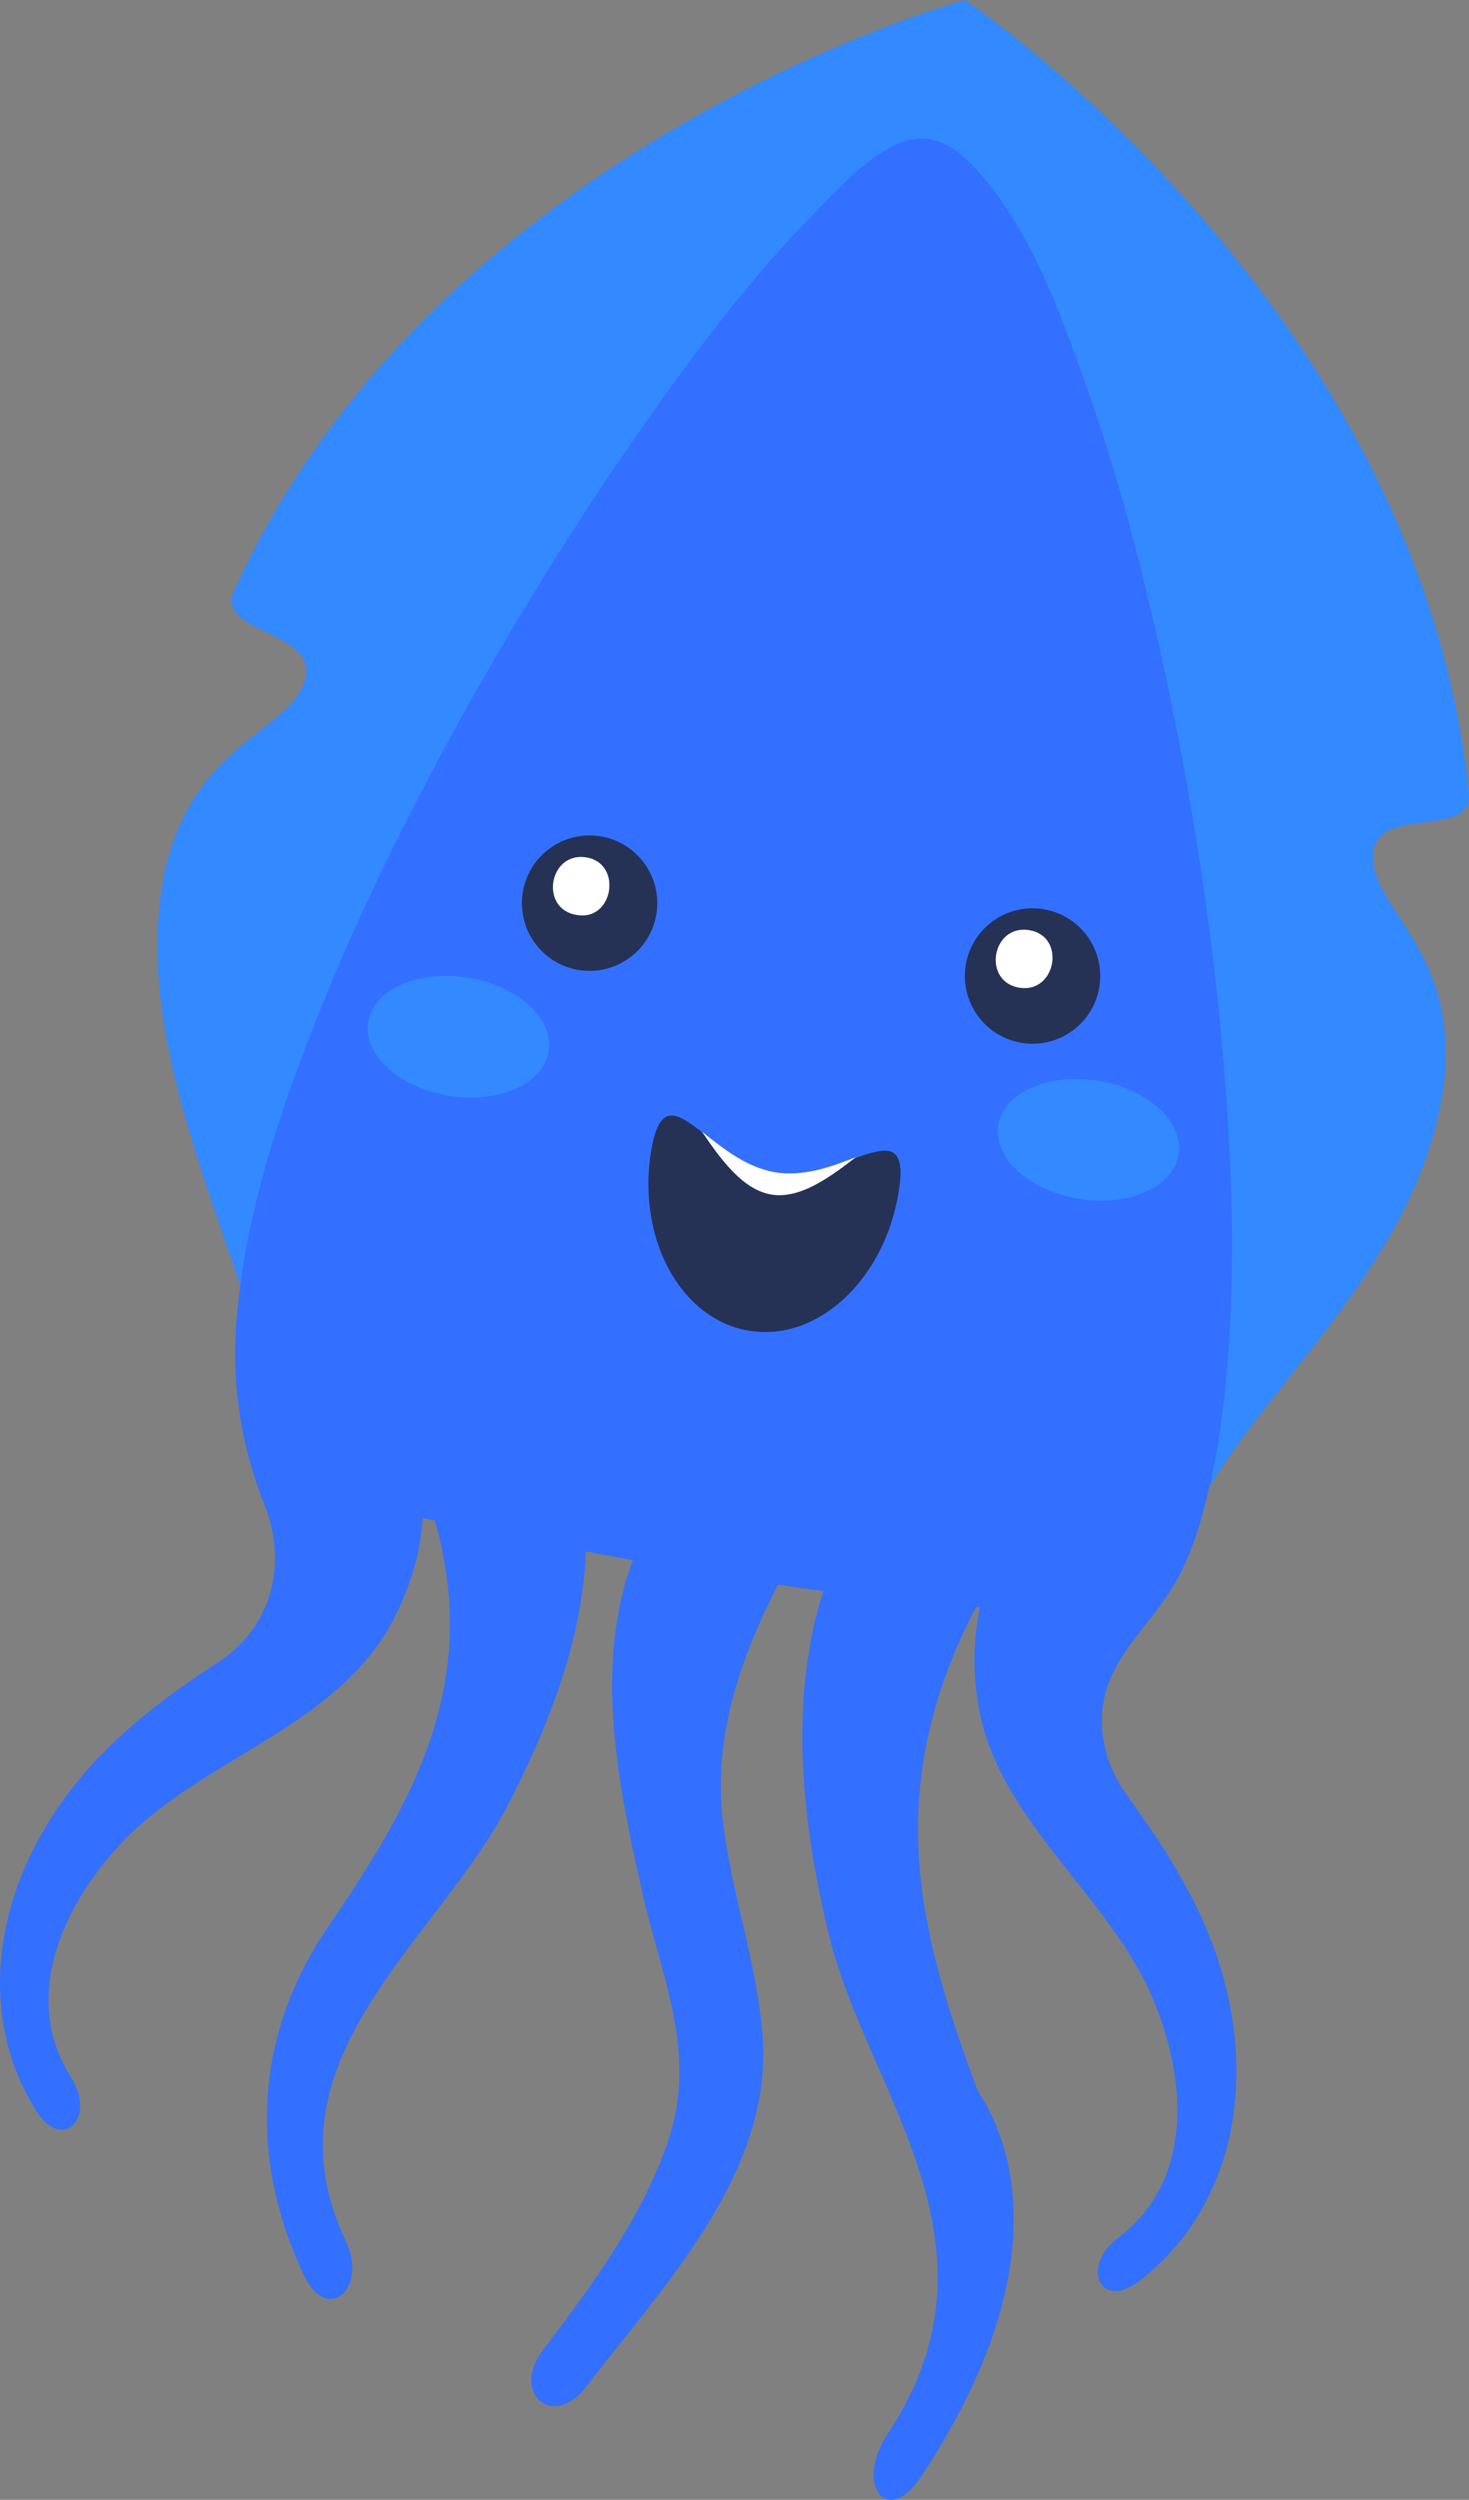 <?xml version="1.0" encoding="UTF-8" standalone="no"?>
<svg
        id="Layer_1"
        viewBox="0 0 204.025 346.985"
        version="1.1"
        sodipodi:docname="squid.svg"
        width="204.025"
        height="346.985"
        inkscape:version="1.3 (0e150ed6c4, 2023-07-21)"
        xmlns:inkscape="http://www.inkscape.org/namespaces/inkscape"
        xmlns:sodipodi="http://sodipodi.sourceforge.net/DTD/sodipodi-0.dtd"
        xmlns="http://www.w3.org/2000/svg"
>
  <rect x="0" y="0" width="204.025" height="346.985" fill="#808080" stroke="none"/>
  <defs
     id="defs13" />
  <sodipodi:namedview
     id="namedview13"
     pagecolor="#ffffff"
     bordercolor="#666666"
     borderopacity="1.0"
     inkscape:showpageshadow="2"
     inkscape:pageopacity="0.0"
     inkscape:pagecheckerboard="0"
     inkscape:deskcolor="#d1d1d1"
     inkscape:zoom="1.4506252"
     inkscape:cx="-161.65444"
     inkscape:cy="150.96939"
     inkscape:window-width="2560"
     inkscape:window-height="1351"
     inkscape:window-x="-9"
     inkscape:window-y="-2"
     inkscape:window-maximized="1"
     inkscape:current-layer="Layer_1" />
  <style
     id="style1">&#10;    .st0{fill:#3389ff}&#10;	  .st1{fill:#3370ff}&#10;	  .st2{fill:#fff}&#10;	  .st3{fill:#253256}&#10;	  .st6{font-family:-apple-system,BlinkMacSystemFont,&quot;Segoe UI&quot;,Roboto,&quot;Helvetica Neue&quot;,Arial,sans-serif,&quot;Apple Color Emoji&quot;,&quot;Segoe UI Emoji&quot;,&quot;Segoe UI Symbol&quot;}&#10;	  .st10{font-size:30px}&#10;	  .st11{font-size:20px;font-weight:bold;}&#10;	  .st12{fill:#3e4c7d}&#10;  </style>
  <path
     class="st0"
     d="m 190.705,118.5 c 0.5,-6.9 13.9,-1.9 13.3,-8.4 -6.8,-67.5 -69.9,-110.1 -70,-110.1 -0.1,0 -73.5,20.2 -101.5,82 -2.7,5.9 11.6,5.5 9.9,12.2 -2.1,8.2 -18.6,8.9 -20.4,33.1 -2,26.1 16.7,55.8 15.1,70.4 l 18.3,4.5 0.4,-2 c 0.8,-4.6 5.1,-7.7 9.7,-7 4.6,0.8 7.8,5.1 7,9.7 l -0.1,0.5 20.4,-6.3 0.1,-0.4 c 0.8,-4.7 5.2,-7.9 9.9,-7.1 4.7,0.8 7.9,5.2 7.1,9.9 l -0.1,0.4 17.3,12.5 0.1,-0.5 c 0.8,-4.6 5.1,-7.7 9.7,-7 4.6,0.8 7.7,5.1 7,9.7 l -0.1,0.5 18.9,3.1 c 5.2,-20 30.2,-36.5 36.7,-61.9 6,-23.4 -9.3,-29.4 -8.7,-37.8 z"
     id="path1" />
  <path
     class="st1"
     d="m 78.805,199.5 c -2.7,-7 -23,-1.1 -20.3,5.9 9.9,25.8 -0.3,43.5 -12.9,62 -9.9,14.5 -11.4,31.4 -3.4,48.4 3.2,6.8 9,2 5.8,-4.8 -11.8,-24.9 12.4,-41.3 22.3,-60 7.8,-15 15.1,-34.4 8.5,-51.5 z m 39.9,11.4 c 4.2,-7.4 22.9,1.6 18.6,9 -15.7,27.3 -9.7,48.1 -1.6,70.1 0.5,1.3 15.2,19.1 -7.8,53.8 -4.7,7.1 -9.3,1.1 -4.6,-6 17.3,-26.1 -2.6,-47.1 -8.1,-68.9 -4.3,-17.6 -6.9,-39.9 3.5,-58 z"
     id="path2" />
  <path
     class="st1"
     d="m 105.905,282.4 c -0.9,-10.5 -4.2,-19.1 -5.5,-29.5 -1.5,-12.6 3,-24.4 8.9,-35.3 3.7,-6.7 -15.4,-12.7 -19.1,-6.1 -8.6,15.8 -4.8,34.6 -0.8,52 2.5,10.9 7.3,21.2 3.6,33 -3.5,11 -11,21 -17.6,29.7 -4.5,6 1.4,11.1 6,5.1 10.5,-13.8 26.1,-29.7 24.5,-48.9 z"
     id="path3" />
  <path
     class="st1"
     d="m 171.605,284.2 c -1,-13.5 -7.2,-24.2 -15,-34.9 -2.9,-4 -4.3,-8.9 -3.2,-13.8 1.2,-5.1 5,-8.9 8,-13 3.4,-4.6 5.1,-9.9 6.4,-15.5 1.5,-5.9 2.2,-12 2.7,-18.1 1.2,-15 0.5,-30.2 -0.9,-45.1 -1.5,-16.5 -4.1,-32.8 -7.5,-49 -3.1,-14.6 -6.8,-29.1 -11.9,-43.1 -3.4,-9.5 -7.3,-19.8 -14,-27.5 -1.9,-2.2 -4.3,-4.5 -7.3,-4.9 -5.7,-0.9 -12.3,6.8 -15.8,10.3 -8.7,8.8 -16.3,18.9 -23.4,29 -9.1,12.9 -17.4,26.3 -25.1,40 -7.8,14.1 -15,28.5 -20.9,43.5 -5,12.6 -9.3,25.8 -10.7,39.4 -1,9.6 0.2,18.4 3.7,27.3 3.3,8.2 1.1,17.1 -6.5,22 -11.1,7.2 -20.6,15.1 -26.3,27.4 -5.2,11.2 -5.6,24.2 1.2,34.9 3.6,5.6 8.3,0.9 4.8,-4.7 -7,-11 -1.3,-23.6 6.6,-32.2 10.9,-11.9 29.6,-16.1 37.7,-30.6 2.5,-4.5 4.2,-9.7 4.5,-14.9 21.3,4.6 53.2,10.9 77.4,12.4 -0.9,4.3 -1,8.8 -0.3,13.1 2.4,16.4 18.6,26.9 24.6,41.9 4.4,10.9 5.3,24.7 -5.1,32.5 -5.3,4 -2.5,10.1 2.8,6.1 10.3,-7.8 14.4,-20.1 13.5,-32.5 z"
     id="path4" />
  <ellipse
     transform="rotate(-80.689)"
     class="st0"
     cx="-131.705"
     cy="86.111"
     rx="8.3"
     ry="12.7"
     id="ellipse4" />
  <ellipse
     transform="rotate(-80.689)"
     class="st0"
     cx="-131.667"
     cy="174.787"
     rx="8.3"
     ry="12.7"
     id="ellipse5" />
  <circle
     transform="rotate(-80.689)"
     class="st3"
     cx="-110.486"
     cy="163.439"
     id="ellipse6"
     r="9.4" />
  <circle
     transform="rotate(-80.689)"
     class="st3"
     cx="-110.46"
     cy="101.09"
     id="ellipse7"
     r="9.4" />
  <path
     class="st3"
     d="m 124.805,165.5 c -2,12.2 -11.3,20.8 -20.8,19.2 -9.5,-1.6 -15.5,-12.7 -13.6,-24.8 2,-12.2 7.7,1.3 17.2,2.8 9.5,1.6 19.2,-9.3 17.2,2.8 z"
     id="path7" />
  <path
     class="st2"
     d="m 81.405,119 c -5.2,-0.8 -6.5,7.2 -1.3,8 5.1,0.9 6.4,-7.2 1.3,-8 z m 61.5,10.1 c -5.2,-0.8 -6.5,7.2 -1.3,8 5.1,0.8 6.5,-7.2 1.3,-8 z m -35.3,33.6 c -4.1,-0.7 -7.4,-3.5 -10.1,-5.6 2.4,3.5 5.5,8 9.6,8.7 4.1,0.7 8.4,-2.6 11.8,-5.2 -3.1,1.2 -7.2,2.8 -11.3,2.1 z"
     id="path8" />
</svg>
